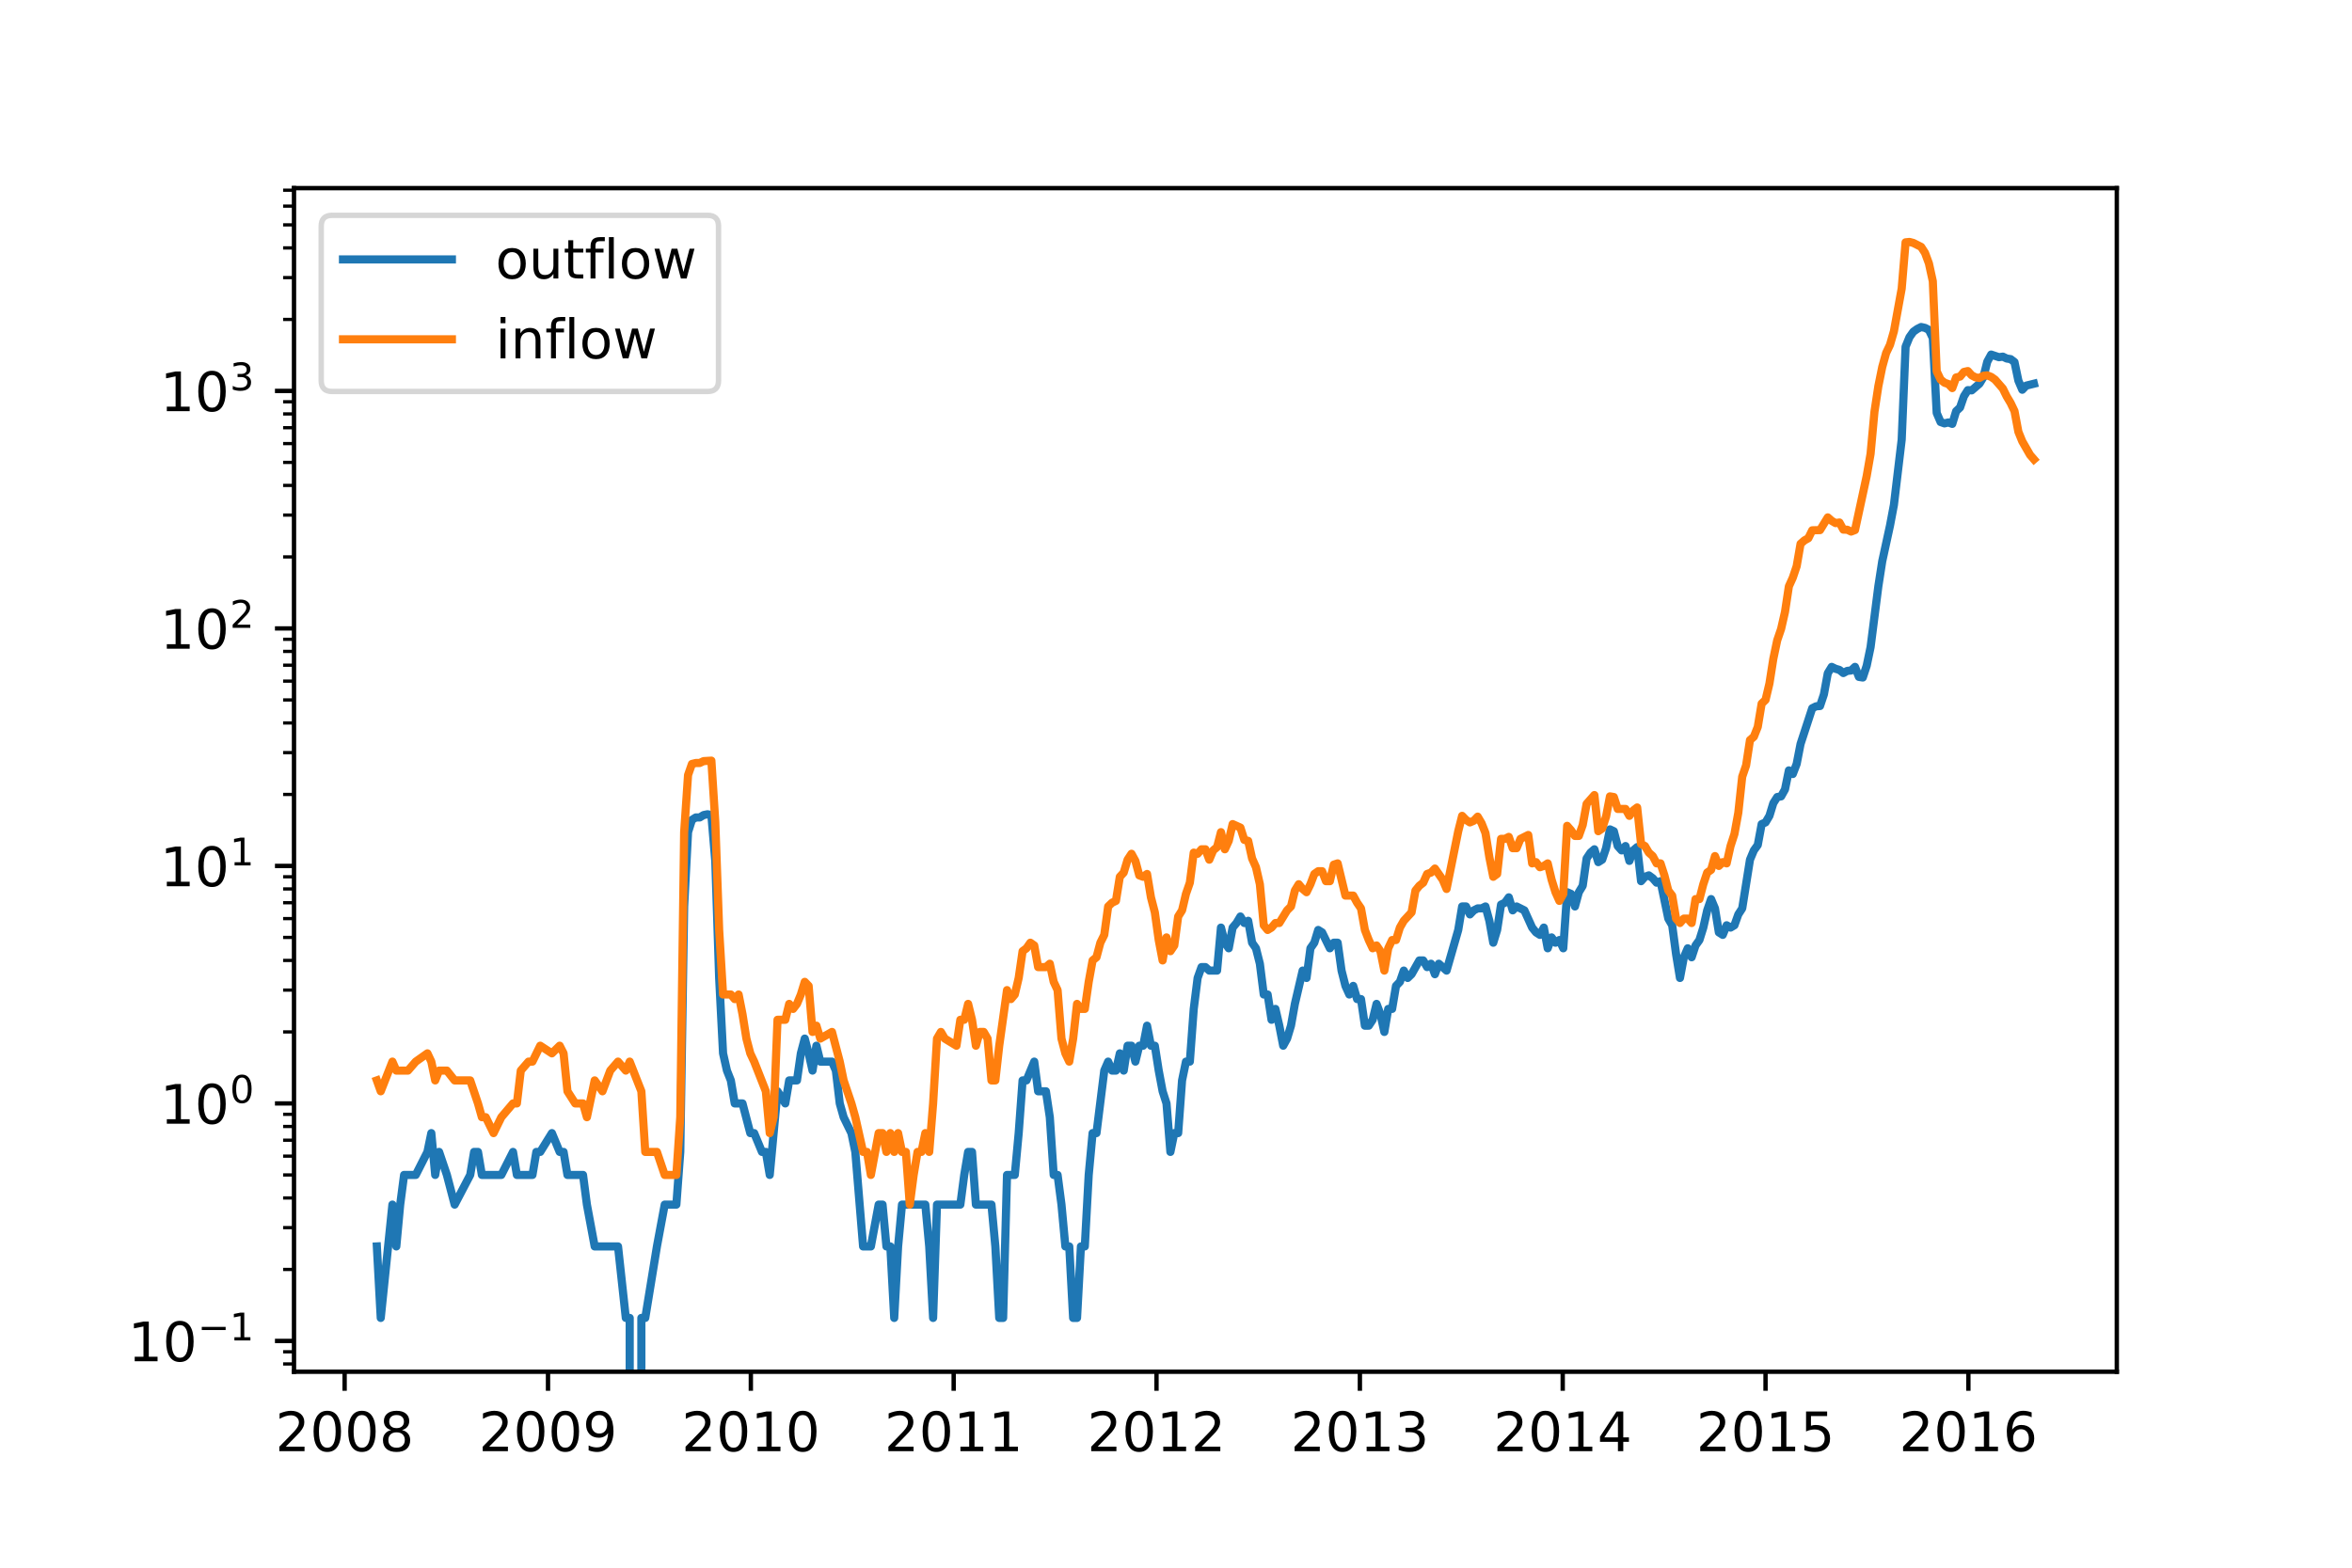<?xml version="1.0" encoding="utf-8" standalone="no"?>
<!DOCTYPE svg PUBLIC "-//W3C//DTD SVG 1.1//EN"
  "http://www.w3.org/Graphics/SVG/1.1/DTD/svg11.dtd">
<!-- Created with matplotlib (http://matplotlib.org/) -->
<svg height="288pt" version="1.1" viewBox="0 0 432 288" width="432pt" xmlns="http://www.w3.org/2000/svg" xmlns:xlink="http://www.w3.org/1999/xlink">
 <defs>
  <style type="text/css">
*{stroke-linecap:butt;stroke-linejoin:round;}
  </style>
 </defs>
 <g id="figure_1">
  <g id="patch_1">
   <path d="M 0 288 
L 432 288 
L 432 0 
L 0 0 
z
" style="fill:#ffffff;"/>
  </g>
  <g id="axes_1">
   <g id="patch_2">
    <path d="M 54 252 
L 388.8 252 
L 388.8 34.56 
L 54 34.56 
z
" style="fill:#ffffff;"/>
   </g>
   <g id="matplotlib.axis_1">
    <g id="xtick_1">
     <g id="line2d_1">
      <defs>
       <path d="M 0 0 
L 0 3.5 
" id="mb7c8774caa" style="stroke:#000000;stroke-width:0.8;"/>
      </defs>
      <g>
       <use style="stroke:#000000;stroke-width:0.8;" x="63.298" xlink:href="#mb7c8774caa" y="252"/>
      </g>
     </g>
     <g id="text_1">
      <!-- 2008 -->
      <defs>
       <path d="M 19.188 8.297 
L 53.609 8.297 
L 53.609 0 
L 7.328 0 
L 7.328 8.297 
Q 12.938 14.109 22.625 23.891 
Q 32.328 33.688 34.812 36.531 
Q 39.547 41.844 41.422 45.531 
Q 43.312 49.219 43.312 52.781 
Q 43.312 58.594 39.234 62.25 
Q 35.156 65.922 28.609 65.922 
Q 23.969 65.922 18.812 64.312 
Q 13.672 62.703 7.812 59.422 
L 7.812 69.391 
Q 13.766 71.781 18.938 73 
Q 24.125 74.219 28.422 74.219 
Q 39.75 74.219 46.484 68.547 
Q 53.219 62.891 53.219 53.422 
Q 53.219 48.922 51.531 44.891 
Q 49.859 40.875 45.406 35.406 
Q 44.188 33.984 37.641 27.219 
Q 31.109 20.453 19.188 8.297 
z
" id="DejaVuSans-32"/>
       <path d="M 31.781 66.406 
Q 24.172 66.406 20.328 58.906 
Q 16.5 51.422 16.5 36.375 
Q 16.5 21.391 20.328 13.891 
Q 24.172 6.391 31.781 6.391 
Q 39.453 6.391 43.281 13.891 
Q 47.125 21.391 47.125 36.375 
Q 47.125 51.422 43.281 58.906 
Q 39.453 66.406 31.781 66.406 
z
M 31.781 74.219 
Q 44.047 74.219 50.516 64.516 
Q 56.984 54.828 56.984 36.375 
Q 56.984 17.969 50.516 8.266 
Q 44.047 -1.422 31.781 -1.422 
Q 19.531 -1.422 13.062 8.266 
Q 6.594 17.969 6.594 36.375 
Q 6.594 54.828 13.062 64.516 
Q 19.531 74.219 31.781 74.219 
z
" id="DejaVuSans-30"/>
       <path d="M 31.781 34.625 
Q 24.75 34.625 20.719 30.859 
Q 16.703 27.094 16.703 20.516 
Q 16.703 13.922 20.719 10.156 
Q 24.75 6.391 31.781 6.391 
Q 38.812 6.391 42.859 10.172 
Q 46.922 13.969 46.922 20.516 
Q 46.922 27.094 42.891 30.859 
Q 38.875 34.625 31.781 34.625 
z
M 21.922 38.812 
Q 15.578 40.375 12.031 44.719 
Q 8.5 49.078 8.5 55.328 
Q 8.5 64.062 14.719 69.141 
Q 20.953 74.219 31.781 74.219 
Q 42.672 74.219 48.875 69.141 
Q 55.078 64.062 55.078 55.328 
Q 55.078 49.078 51.531 44.719 
Q 48 40.375 41.703 38.812 
Q 48.828 37.156 52.797 32.312 
Q 56.781 27.484 56.781 20.516 
Q 56.781 9.906 50.312 4.234 
Q 43.844 -1.422 31.781 -1.422 
Q 19.734 -1.422 13.25 4.234 
Q 6.781 9.906 6.781 20.516 
Q 6.781 27.484 10.781 32.312 
Q 14.797 37.156 21.922 38.812 
z
M 18.312 54.391 
Q 18.312 48.734 21.844 45.562 
Q 25.391 42.391 31.781 42.391 
Q 38.141 42.391 41.719 45.562 
Q 45.312 48.734 45.312 54.391 
Q 45.312 60.062 41.719 63.234 
Q 38.141 66.406 31.781 66.406 
Q 25.391 66.406 21.844 63.234 
Q 18.312 60.062 18.312 54.391 
z
" id="DejaVuSans-38"/>
      </defs>
      <g transform="translate(50.573 266.598)scale(0.1 -0.1)">
       <use xlink:href="#DejaVuSans-32"/>
       <use x="63.623" xlink:href="#DejaVuSans-30"/>
       <use x="127.246" xlink:href="#DejaVuSans-30"/>
       <use x="190.869" xlink:href="#DejaVuSans-38"/>
      </g>
     </g>
    </g>
    <g id="xtick_2">
     <g id="line2d_2">
      <g>
       <use style="stroke:#000000;stroke-width:0.8;" x="100.655" xlink:href="#mb7c8774caa" y="252"/>
      </g>
     </g>
     <g id="text_2">
      <!-- 2009 -->
      <defs>
       <path d="M 10.984 1.516 
L 10.984 10.5 
Q 14.703 8.734 18.5 7.812 
Q 22.312 6.891 25.984 6.891 
Q 35.75 6.891 40.891 13.453 
Q 46.047 20.016 46.781 33.406 
Q 43.953 29.203 39.594 26.953 
Q 35.25 24.703 29.984 24.703 
Q 19.047 24.703 12.672 31.312 
Q 6.297 37.938 6.297 49.422 
Q 6.297 60.641 12.938 67.422 
Q 19.578 74.219 30.609 74.219 
Q 43.266 74.219 49.922 64.516 
Q 56.594 54.828 56.594 36.375 
Q 56.594 19.141 48.406 8.859 
Q 40.234 -1.422 26.422 -1.422 
Q 22.703 -1.422 18.891 -0.688 
Q 15.094 0.047 10.984 1.516 
z
M 30.609 32.422 
Q 37.25 32.422 41.125 36.953 
Q 45.016 41.5 45.016 49.422 
Q 45.016 57.281 41.125 61.844 
Q 37.25 66.406 30.609 66.406 
Q 23.969 66.406 20.094 61.844 
Q 16.219 57.281 16.219 49.422 
Q 16.219 41.5 20.094 36.953 
Q 23.969 32.422 30.609 32.422 
z
" id="DejaVuSans-39"/>
      </defs>
      <g transform="translate(87.93 266.598)scale(0.1 -0.1)">
       <use xlink:href="#DejaVuSans-32"/>
       <use x="63.623" xlink:href="#DejaVuSans-30"/>
       <use x="127.246" xlink:href="#DejaVuSans-30"/>
       <use x="190.869" xlink:href="#DejaVuSans-39"/>
      </g>
     </g>
    </g>
    <g id="xtick_3">
     <g id="line2d_3">
      <g>
       <use style="stroke:#000000;stroke-width:0.8;" x="137.909" xlink:href="#mb7c8774caa" y="252"/>
      </g>
     </g>
     <g id="text_3">
      <!-- 2010 -->
      <defs>
       <path d="M 12.406 8.297 
L 28.516 8.297 
L 28.516 63.922 
L 10.984 60.406 
L 10.984 69.391 
L 28.422 72.906 
L 38.281 72.906 
L 38.281 8.297 
L 54.391 8.297 
L 54.391 0 
L 12.406 0 
z
" id="DejaVuSans-31"/>
      </defs>
      <g transform="translate(125.184 266.598)scale(0.1 -0.1)">
       <use xlink:href="#DejaVuSans-32"/>
       <use x="63.623" xlink:href="#DejaVuSans-30"/>
       <use x="127.246" xlink:href="#DejaVuSans-31"/>
       <use x="190.869" xlink:href="#DejaVuSans-30"/>
      </g>
     </g>
    </g>
    <g id="xtick_4">
     <g id="line2d_4">
      <g>
       <use style="stroke:#000000;stroke-width:0.8;" x="175.164" xlink:href="#mb7c8774caa" y="252"/>
      </g>
     </g>
     <g id="text_4">
      <!-- 2011 -->
      <g transform="translate(162.439 266.598)scale(0.1 -0.1)">
       <use xlink:href="#DejaVuSans-32"/>
       <use x="63.623" xlink:href="#DejaVuSans-30"/>
       <use x="127.246" xlink:href="#DejaVuSans-31"/>
       <use x="190.869" xlink:href="#DejaVuSans-31"/>
      </g>
     </g>
    </g>
    <g id="xtick_5">
     <g id="line2d_5">
      <g>
       <use style="stroke:#000000;stroke-width:0.8;" x="212.418" xlink:href="#mb7c8774caa" y="252"/>
      </g>
     </g>
     <g id="text_5">
      <!-- 2012 -->
      <g transform="translate(199.693 266.598)scale(0.1 -0.1)">
       <use xlink:href="#DejaVuSans-32"/>
       <use x="63.623" xlink:href="#DejaVuSans-30"/>
       <use x="127.246" xlink:href="#DejaVuSans-31"/>
       <use x="190.869" xlink:href="#DejaVuSans-32"/>
      </g>
     </g>
    </g>
    <g id="xtick_6">
     <g id="line2d_6">
      <g>
       <use style="stroke:#000000;stroke-width:0.8;" x="249.775" xlink:href="#mb7c8774caa" y="252"/>
      </g>
     </g>
     <g id="text_6">
      <!-- 2013 -->
      <defs>
       <path d="M 40.578 39.312 
Q 47.656 37.797 51.625 33 
Q 55.609 28.219 55.609 21.188 
Q 55.609 10.406 48.188 4.484 
Q 40.766 -1.422 27.094 -1.422 
Q 22.516 -1.422 17.656 -0.516 
Q 12.797 0.391 7.625 2.203 
L 7.625 11.719 
Q 11.719 9.328 16.594 8.109 
Q 21.484 6.891 26.812 6.891 
Q 36.078 6.891 40.938 10.547 
Q 45.797 14.203 45.797 21.188 
Q 45.797 27.641 41.281 31.266 
Q 36.766 34.906 28.719 34.906 
L 20.219 34.906 
L 20.219 43.016 
L 29.109 43.016 
Q 36.375 43.016 40.234 45.922 
Q 44.094 48.828 44.094 54.297 
Q 44.094 59.906 40.109 62.906 
Q 36.141 65.922 28.719 65.922 
Q 24.656 65.922 20.016 65.031 
Q 15.375 64.156 9.812 62.312 
L 9.812 71.094 
Q 15.438 72.656 20.344 73.438 
Q 25.25 74.219 29.594 74.219 
Q 40.828 74.219 47.359 69.109 
Q 53.906 64.016 53.906 55.328 
Q 53.906 49.266 50.438 45.094 
Q 46.969 40.922 40.578 39.312 
z
" id="DejaVuSans-33"/>
      </defs>
      <g transform="translate(237.05 266.598)scale(0.1 -0.1)">
       <use xlink:href="#DejaVuSans-32"/>
       <use x="63.623" xlink:href="#DejaVuSans-30"/>
       <use x="127.246" xlink:href="#DejaVuSans-31"/>
       <use x="190.869" xlink:href="#DejaVuSans-33"/>
      </g>
     </g>
    </g>
    <g id="xtick_7">
     <g id="line2d_7">
      <g>
       <use style="stroke:#000000;stroke-width:0.8;" x="287.029" xlink:href="#mb7c8774caa" y="252"/>
      </g>
     </g>
     <g id="text_7">
      <!-- 2014 -->
      <defs>
       <path d="M 37.797 64.312 
L 12.891 25.391 
L 37.797 25.391 
z
M 35.203 72.906 
L 47.609 72.906 
L 47.609 25.391 
L 58.016 25.391 
L 58.016 17.188 
L 47.609 17.188 
L 47.609 0 
L 37.797 0 
L 37.797 17.188 
L 4.891 17.188 
L 4.891 26.703 
z
" id="DejaVuSans-34"/>
      </defs>
      <g transform="translate(274.304 266.598)scale(0.1 -0.1)">
       <use xlink:href="#DejaVuSans-32"/>
       <use x="63.623" xlink:href="#DejaVuSans-30"/>
       <use x="127.246" xlink:href="#DejaVuSans-31"/>
       <use x="190.869" xlink:href="#DejaVuSans-34"/>
      </g>
     </g>
    </g>
    <g id="xtick_8">
     <g id="line2d_8">
      <g>
       <use style="stroke:#000000;stroke-width:0.8;" x="324.283" xlink:href="#mb7c8774caa" y="252"/>
      </g>
     </g>
     <g id="text_8">
      <!-- 2015 -->
      <defs>
       <path d="M 10.797 72.906 
L 49.516 72.906 
L 49.516 64.594 
L 19.828 64.594 
L 19.828 46.734 
Q 21.969 47.469 24.109 47.828 
Q 26.266 48.188 28.422 48.188 
Q 40.625 48.188 47.75 41.5 
Q 54.891 34.812 54.891 23.391 
Q 54.891 11.625 47.562 5.094 
Q 40.234 -1.422 26.906 -1.422 
Q 22.312 -1.422 17.547 -0.641 
Q 12.797 0.141 7.719 1.703 
L 7.719 11.625 
Q 12.109 9.234 16.797 8.062 
Q 21.484 6.891 26.703 6.891 
Q 35.156 6.891 40.078 11.328 
Q 45.016 15.766 45.016 23.391 
Q 45.016 31 40.078 35.438 
Q 35.156 39.891 26.703 39.891 
Q 22.75 39.891 18.812 39.016 
Q 14.891 38.141 10.797 36.281 
z
" id="DejaVuSans-35"/>
      </defs>
      <g transform="translate(311.558 266.598)scale(0.1 -0.1)">
       <use xlink:href="#DejaVuSans-32"/>
       <use x="63.623" xlink:href="#DejaVuSans-30"/>
       <use x="127.246" xlink:href="#DejaVuSans-31"/>
       <use x="190.869" xlink:href="#DejaVuSans-35"/>
      </g>
     </g>
    </g>
    <g id="xtick_9">
     <g id="line2d_9">
      <g>
       <use style="stroke:#000000;stroke-width:0.8;" x="361.538" xlink:href="#mb7c8774caa" y="252"/>
      </g>
     </g>
     <g id="text_9">
      <!-- 2016 -->
      <defs>
       <path d="M 33.016 40.375 
Q 26.375 40.375 22.484 35.828 
Q 18.609 31.297 18.609 23.391 
Q 18.609 15.531 22.484 10.953 
Q 26.375 6.391 33.016 6.391 
Q 39.656 6.391 43.531 10.953 
Q 47.406 15.531 47.406 23.391 
Q 47.406 31.297 43.531 35.828 
Q 39.656 40.375 33.016 40.375 
z
M 52.594 71.297 
L 52.594 62.312 
Q 48.875 64.062 45.094 64.984 
Q 41.312 65.922 37.594 65.922 
Q 27.828 65.922 22.672 59.328 
Q 17.531 52.734 16.797 39.406 
Q 19.672 43.656 24.016 45.922 
Q 28.375 48.188 33.594 48.188 
Q 44.578 48.188 50.953 41.516 
Q 57.328 34.859 57.328 23.391 
Q 57.328 12.156 50.688 5.359 
Q 44.047 -1.422 33.016 -1.422 
Q 20.359 -1.422 13.672 8.266 
Q 6.984 17.969 6.984 36.375 
Q 6.984 53.656 15.188 63.938 
Q 23.391 74.219 37.203 74.219 
Q 40.922 74.219 44.703 73.484 
Q 48.484 72.75 52.594 71.297 
z
" id="DejaVuSans-36"/>
      </defs>
      <g transform="translate(348.813 266.598)scale(0.1 -0.1)">
       <use xlink:href="#DejaVuSans-32"/>
       <use x="63.623" xlink:href="#DejaVuSans-30"/>
       <use x="127.246" xlink:href="#DejaVuSans-31"/>
       <use x="190.869" xlink:href="#DejaVuSans-36"/>
      </g>
     </g>
    </g>
   </g>
   <g id="matplotlib.axis_2">
    <g id="ytick_1">
     <g id="line2d_10">
      <defs>
       <path d="M 0 0 
L -3.5 0 
" id="m4087590e3d" style="stroke:#000000;stroke-width:0.8;"/>
      </defs>
      <g>
       <use style="stroke:#000000;stroke-width:0.8;" x="54" xlink:href="#m4087590e3d" y="246.345"/>
      </g>
     </g>
     <g id="text_10">
      <!-- $\mathdefault{10^{-1}}$ -->
      <defs>
       <path d="M 10.594 35.5 
L 73.188 35.5 
L 73.188 27.203 
L 10.594 27.203 
z
" id="DejaVuSans-2212"/>
      </defs>
      <g transform="translate(23.5 250.144)scale(0.1 -0.1)">
       <use transform="translate(0 0.684)" xlink:href="#DejaVuSans-31"/>
       <use transform="translate(63.623 0.684)" xlink:href="#DejaVuSans-30"/>
       <use transform="translate(128.203 38.966)scale(0.7)" xlink:href="#DejaVuSans-2212"/>
       <use transform="translate(186.855 38.966)scale(0.7)" xlink:href="#DejaVuSans-31"/>
      </g>
     </g>
    </g>
    <g id="ytick_2">
     <g id="line2d_11">
      <g>
       <use style="stroke:#000000;stroke-width:0.8;" x="54" xlink:href="#m4087590e3d" y="202.712"/>
      </g>
     </g>
     <g id="text_11">
      <!-- $\mathdefault{10^{0}}$ -->
      <g transform="translate(29.4 206.511)scale(0.1 -0.1)">
       <use transform="translate(0 0.766)" xlink:href="#DejaVuSans-31"/>
       <use transform="translate(63.623 0.766)" xlink:href="#DejaVuSans-30"/>
       <use transform="translate(128.203 39.047)scale(0.7)" xlink:href="#DejaVuSans-30"/>
      </g>
     </g>
    </g>
    <g id="ytick_3">
     <g id="line2d_12">
      <g>
       <use style="stroke:#000000;stroke-width:0.8;" x="54" xlink:href="#m4087590e3d" y="159.079"/>
      </g>
     </g>
     <g id="text_12">
      <!-- $\mathdefault{10^{1}}$ -->
      <g transform="translate(29.4 162.879)scale(0.1 -0.1)">
       <use transform="translate(0 0.684)" xlink:href="#DejaVuSans-31"/>
       <use transform="translate(63.623 0.684)" xlink:href="#DejaVuSans-30"/>
       <use transform="translate(128.203 38.966)scale(0.7)" xlink:href="#DejaVuSans-31"/>
      </g>
     </g>
    </g>
    <g id="ytick_4">
     <g id="line2d_13">
      <g>
       <use style="stroke:#000000;stroke-width:0.8;" x="54" xlink:href="#m4087590e3d" y="115.447"/>
      </g>
     </g>
     <g id="text_13">
      <!-- $\mathdefault{10^{2}}$ -->
      <g transform="translate(29.4 119.246)scale(0.1 -0.1)">
       <use transform="translate(0 0.766)" xlink:href="#DejaVuSans-31"/>
       <use transform="translate(63.623 0.766)" xlink:href="#DejaVuSans-30"/>
       <use transform="translate(128.203 39.047)scale(0.7)" xlink:href="#DejaVuSans-32"/>
      </g>
     </g>
    </g>
    <g id="ytick_5">
     <g id="line2d_14">
      <g>
       <use style="stroke:#000000;stroke-width:0.8;" x="54" xlink:href="#m4087590e3d" y="71.814"/>
      </g>
     </g>
     <g id="text_14">
      <!-- $\mathdefault{10^{3}}$ -->
      <g transform="translate(29.4 75.613)scale(0.1 -0.1)">
       <use transform="translate(0 0.766)" xlink:href="#DejaVuSans-31"/>
       <use transform="translate(63.623 0.766)" xlink:href="#DejaVuSans-30"/>
       <use transform="translate(128.203 39.047)scale(0.7)" xlink:href="#DejaVuSans-33"/>
      </g>
     </g>
    </g>
    <g id="ytick_6">
     <g id="line2d_15">
      <defs>
       <path d="M 0 0 
L -2 0 
" id="m292f14bbf4" style="stroke:#000000;stroke-width:0.6;"/>
      </defs>
      <g>
       <use style="stroke:#000000;stroke-width:0.6;" x="54" xlink:href="#m292f14bbf4" y="250.573"/>
      </g>
     </g>
    </g>
    <g id="ytick_7">
     <g id="line2d_16">
      <g>
       <use style="stroke:#000000;stroke-width:0.6;" x="54" xlink:href="#m292f14bbf4" y="248.341"/>
      </g>
     </g>
    </g>
    <g id="ytick_8">
     <g id="line2d_17">
      <g>
       <use style="stroke:#000000;stroke-width:0.6;" x="54" xlink:href="#m292f14bbf4" y="233.21"/>
      </g>
     </g>
    </g>
    <g id="ytick_9">
     <g id="line2d_18">
      <g>
       <use style="stroke:#000000;stroke-width:0.6;" x="54" xlink:href="#m292f14bbf4" y="225.527"/>
      </g>
     </g>
    </g>
    <g id="ytick_10">
     <g id="line2d_19">
      <g>
       <use style="stroke:#000000;stroke-width:0.6;" x="54" xlink:href="#m292f14bbf4" y="220.075"/>
      </g>
     </g>
    </g>
    <g id="ytick_11">
     <g id="line2d_20">
      <g>
       <use style="stroke:#000000;stroke-width:0.6;" x="54" xlink:href="#m292f14bbf4" y="215.847"/>
      </g>
     </g>
    </g>
    <g id="ytick_12">
     <g id="line2d_21">
      <g>
       <use style="stroke:#000000;stroke-width:0.6;" x="54" xlink:href="#m292f14bbf4" y="212.392"/>
      </g>
     </g>
    </g>
    <g id="ytick_13">
     <g id="line2d_22">
      <g>
       <use style="stroke:#000000;stroke-width:0.6;" x="54" xlink:href="#m292f14bbf4" y="209.471"/>
      </g>
     </g>
    </g>
    <g id="ytick_14">
     <g id="line2d_23">
      <g>
       <use style="stroke:#000000;stroke-width:0.6;" x="54" xlink:href="#m292f14bbf4" y="206.941"/>
      </g>
     </g>
    </g>
    <g id="ytick_15">
     <g id="line2d_24">
      <g>
       <use style="stroke:#000000;stroke-width:0.6;" x="54" xlink:href="#m292f14bbf4" y="204.709"/>
      </g>
     </g>
    </g>
    <g id="ytick_16">
     <g id="line2d_25">
      <g>
       <use style="stroke:#000000;stroke-width:0.6;" x="54" xlink:href="#m292f14bbf4" y="189.577"/>
      </g>
     </g>
    </g>
    <g id="ytick_17">
     <g id="line2d_26">
      <g>
       <use style="stroke:#000000;stroke-width:0.6;" x="54" xlink:href="#m292f14bbf4" y="181.894"/>
      </g>
     </g>
    </g>
    <g id="ytick_18">
     <g id="line2d_27">
      <g>
       <use style="stroke:#000000;stroke-width:0.6;" x="54" xlink:href="#m292f14bbf4" y="176.443"/>
      </g>
     </g>
    </g>
    <g id="ytick_19">
     <g id="line2d_28">
      <g>
       <use style="stroke:#000000;stroke-width:0.6;" x="54" xlink:href="#m292f14bbf4" y="172.214"/>
      </g>
     </g>
    </g>
    <g id="ytick_20">
     <g id="line2d_29">
      <g>
       <use style="stroke:#000000;stroke-width:0.6;" x="54" xlink:href="#m292f14bbf4" y="168.759"/>
      </g>
     </g>
    </g>
    <g id="ytick_21">
     <g id="line2d_30">
      <g>
       <use style="stroke:#000000;stroke-width:0.6;" x="54" xlink:href="#m292f14bbf4" y="165.838"/>
      </g>
     </g>
    </g>
    <g id="ytick_22">
     <g id="line2d_31">
      <g>
       <use style="stroke:#000000;stroke-width:0.6;" x="54" xlink:href="#m292f14bbf4" y="163.308"/>
      </g>
     </g>
    </g>
    <g id="ytick_23">
     <g id="line2d_32">
      <g>
       <use style="stroke:#000000;stroke-width:0.6;" x="54" xlink:href="#m292f14bbf4" y="161.076"/>
      </g>
     </g>
    </g>
    <g id="ytick_24">
     <g id="line2d_33">
      <g>
       <use style="stroke:#000000;stroke-width:0.6;" x="54" xlink:href="#m292f14bbf4" y="145.945"/>
      </g>
     </g>
    </g>
    <g id="ytick_25">
     <g id="line2d_34">
      <g>
       <use style="stroke:#000000;stroke-width:0.6;" x="54" xlink:href="#m292f14bbf4" y="138.261"/>
      </g>
     </g>
    </g>
    <g id="ytick_26">
     <g id="line2d_35">
      <g>
       <use style="stroke:#000000;stroke-width:0.6;" x="54" xlink:href="#m292f14bbf4" y="132.81"/>
      </g>
     </g>
    </g>
    <g id="ytick_27">
     <g id="line2d_36">
      <g>
       <use style="stroke:#000000;stroke-width:0.6;" x="54" xlink:href="#m292f14bbf4" y="128.581"/>
      </g>
     </g>
    </g>
    <g id="ytick_28">
     <g id="line2d_37">
      <g>
       <use style="stroke:#000000;stroke-width:0.6;" x="54" xlink:href="#m292f14bbf4" y="125.127"/>
      </g>
     </g>
    </g>
    <g id="ytick_29">
     <g id="line2d_38">
      <g>
       <use style="stroke:#000000;stroke-width:0.6;" x="54" xlink:href="#m292f14bbf4" y="122.205"/>
      </g>
     </g>
    </g>
    <g id="ytick_30">
     <g id="line2d_39">
      <g>
       <use style="stroke:#000000;stroke-width:0.6;" x="54" xlink:href="#m292f14bbf4" y="119.675"/>
      </g>
     </g>
    </g>
    <g id="ytick_31">
     <g id="line2d_40">
      <g>
       <use style="stroke:#000000;stroke-width:0.6;" x="54" xlink:href="#m292f14bbf4" y="117.443"/>
      </g>
     </g>
    </g>
    <g id="ytick_32">
     <g id="line2d_41">
      <g>
       <use style="stroke:#000000;stroke-width:0.6;" x="54" xlink:href="#m292f14bbf4" y="102.312"/>
      </g>
     </g>
    </g>
    <g id="ytick_33">
     <g id="line2d_42">
      <g>
       <use style="stroke:#000000;stroke-width:0.6;" x="54" xlink:href="#m292f14bbf4" y="94.629"/>
      </g>
     </g>
    </g>
    <g id="ytick_34">
     <g id="line2d_43">
      <g>
       <use style="stroke:#000000;stroke-width:0.6;" x="54" xlink:href="#m292f14bbf4" y="89.177"/>
      </g>
     </g>
    </g>
    <g id="ytick_35">
     <g id="line2d_44">
      <g>
       <use style="stroke:#000000;stroke-width:0.6;" x="54" xlink:href="#m292f14bbf4" y="84.949"/>
      </g>
     </g>
    </g>
    <g id="ytick_36">
     <g id="line2d_45">
      <g>
       <use style="stroke:#000000;stroke-width:0.6;" x="54" xlink:href="#m292f14bbf4" y="81.494"/>
      </g>
     </g>
    </g>
    <g id="ytick_37">
     <g id="line2d_46">
      <g>
       <use style="stroke:#000000;stroke-width:0.6;" x="54" xlink:href="#m292f14bbf4" y="78.573"/>
      </g>
     </g>
    </g>
    <g id="ytick_38">
     <g id="line2d_47">
      <g>
       <use style="stroke:#000000;stroke-width:0.6;" x="54" xlink:href="#m292f14bbf4" y="76.042"/>
      </g>
     </g>
    </g>
    <g id="ytick_39">
     <g id="line2d_48">
      <g>
       <use style="stroke:#000000;stroke-width:0.6;" x="54" xlink:href="#m292f14bbf4" y="73.81"/>
      </g>
     </g>
    </g>
    <g id="ytick_40">
     <g id="line2d_49">
      <g>
       <use style="stroke:#000000;stroke-width:0.6;" x="54" xlink:href="#m292f14bbf4" y="58.679"/>
      </g>
     </g>
    </g>
    <g id="ytick_41">
     <g id="line2d_50">
      <g>
       <use style="stroke:#000000;stroke-width:0.6;" x="54" xlink:href="#m292f14bbf4" y="50.996"/>
      </g>
     </g>
    </g>
    <g id="ytick_42">
     <g id="line2d_51">
      <g>
       <use style="stroke:#000000;stroke-width:0.6;" x="54" xlink:href="#m292f14bbf4" y="45.544"/>
      </g>
     </g>
    </g>
    <g id="ytick_43">
     <g id="line2d_52">
      <g>
       <use style="stroke:#000000;stroke-width:0.6;" x="54" xlink:href="#m292f14bbf4" y="41.316"/>
      </g>
     </g>
    </g>
    <g id="ytick_44">
     <g id="line2d_53">
      <g>
       <use style="stroke:#000000;stroke-width:0.6;" x="54" xlink:href="#m292f14bbf4" y="37.861"/>
      </g>
     </g>
    </g>
    <g id="ytick_45">
     <g id="line2d_54">
      <g>
       <use style="stroke:#000000;stroke-width:0.6;" x="54" xlink:href="#m292f14bbf4" y="34.94"/>
      </g>
     </g>
    </g>
   </g>
   <g id="line2d_55">
    <path clip-path="url(#pfd2765a441)" d="M 69.218 228.982 
L 69.933 242.116 
L 72.076 221.298 
L 72.791 228.982 
L 73.505 221.298 
L 74.219 215.847 
L 76.363 215.847 
L 78.506 211.618 
L 79.221 208.164 
L 79.935 215.847 
L 80.65 211.618 
L 82.079 215.847 
L 83.508 221.298 
L 86.365 215.847 
L 87.08 211.618 
L 87.794 211.618 
L 88.509 215.847 
L 92.081 215.847 
L 94.225 211.618 
L 94.939 215.847 
L 97.797 215.847 
L 98.511 211.618 
L 99.226 211.618 
L 101.369 208.164 
L 102.798 211.618 
L 103.513 211.618 
L 104.227 215.847 
L 107.085 215.847 
L 107.799 221.298 
L 109.228 228.982 
L 113.515 228.982 
L 114.944 242.116 
L 115.659 242.116 
L 115.66 289 
M 117.801 289 
L 117.802 242.116 
L 118.517 242.116 
L 120.66 228.982 
L 122.089 221.298 
L 124.232 221.298 
L 124.947 211.618 
L 125.661 166.527 
L 126.376 152.873 
L 127.09 150.622 
L 127.805 150.173 
L 128.519 150.173 
L 129.234 149.734 
L 129.948 149.59 
L 130.662 149.734 
L 131.377 158.155 
L 132.091 179.662 
L 132.806 193.512 
L 133.52 196.678 
L 134.235 198.484 
L 134.949 202.712 
L 136.378 202.712 
L 137.807 208.164 
L 138.522 208.164 
L 139.951 211.618 
L 140.665 211.618 
L 141.38 215.847 
L 142.808 200.48 
L 144.237 202.712 
L 144.952 198.484 
L 146.381 198.484 
L 147.095 193.512 
L 147.81 190.8 
L 148.524 193.512 
L 149.239 196.678 
L 149.953 192.108 
L 150.668 195.029 
L 152.811 195.029 
L 153.525 196.678 
L 154.24 202.712 
L 154.954 205.242 
L 156.383 208.164 
L 157.098 211.618 
L 158.527 228.982 
L 159.956 228.982 
L 161.385 221.298 
L 162.099 221.298 
L 162.814 228.982 
L 163.528 228.982 
L 164.243 242.116 
L 164.957 228.982 
L 165.671 221.298 
L 169.958 221.298 
L 170.673 228.982 
L 171.387 242.116 
L 172.102 221.298 
L 176.388 221.298 
L 177.103 215.847 
L 177.817 211.618 
L 178.532 211.618 
L 179.246 221.298 
L 182.104 221.298 
L 182.819 228.982 
L 183.533 242.116 
L 184.248 242.116 
L 184.962 215.847 
L 186.391 215.847 
L 187.106 208.164 
L 187.82 198.484 
L 188.534 198.484 
L 189.963 195.029 
L 190.678 200.48 
L 192.107 200.48 
L 192.821 205.242 
L 193.536 215.847 
L 194.25 215.847 
L 194.965 221.298 
L 195.679 228.982 
L 196.394 228.982 
L 197.108 242.116 
L 197.823 242.116 
L 198.537 228.982 
L 199.251 228.982 
L 199.966 215.847 
L 200.68 208.164 
L 201.395 208.164 
L 202.824 196.678 
L 203.538 195.029 
L 204.253 196.678 
L 204.967 196.678 
L 205.682 193.512 
L 206.396 196.678 
L 207.111 192.108 
L 207.825 192.108 
L 208.54 195.029 
L 209.254 192.108 
L 209.969 192.108 
L 210.683 188.429 
L 211.397 192.108 
L 212.112 192.108 
L 212.826 196.678 
L 213.541 200.48 
L 214.255 202.712 
L 214.97 211.618 
L 215.684 208.164 
L 216.399 208.164 
L 217.113 198.484 
L 217.828 195.029 
L 218.542 195.029 
L 219.257 185.349 
L 219.971 179.662 
L 220.686 177.666 
L 221.4 177.666 
L 222.114 178.308 
L 223.543 178.308 
L 224.258 170.408 
L 224.972 173.186 
L 225.687 174.211 
L 226.401 170.408 
L 227.116 169.566 
L 227.83 168.369 
L 228.545 169.566 
L 229.259 169.158 
L 229.974 173.186 
L 230.688 174.211 
L 231.403 177.044 
L 232.117 182.7 
L 232.831 182.7 
L 233.546 187.345 
L 234.26 185.349 
L 234.975 188.429 
L 235.689 192.108 
L 236.404 190.8 
L 237.118 188.429 
L 237.833 184.424 
L 239.262 178.308 
L 239.976 179.662 
L 240.691 174.211 
L 241.405 173.186 
L 242.12 170.844 
L 242.834 171.29 
L 244.263 174.211 
L 244.977 173.186 
L 245.692 173.186 
L 246.406 178.308 
L 247.121 181.12 
L 247.835 182.7 
L 248.55 181.12 
L 249.264 183.543 
L 249.979 183.543 
L 250.693 188.429 
L 251.408 188.429 
L 252.122 187.345 
L 252.837 184.424 
L 253.551 186.321 
L 254.266 189.577 
L 254.98 185.349 
L 255.694 185.349 
L 256.409 181.12 
L 257.123 180.377 
L 257.838 178.308 
L 258.552 179.662 
L 259.267 178.973 
L 260.696 176.443 
L 261.41 176.443 
L 262.125 177.666 
L 262.839 177.044 
L 263.554 178.973 
L 264.268 177.044 
L 265.697 178.308 
L 267.84 170.844 
L 268.555 166.527 
L 269.269 166.527 
L 269.984 167.986 
L 270.698 167.242 
L 271.413 166.882 
L 272.127 166.882 
L 272.842 166.527 
L 273.556 169.158 
L 274.271 173.186 
L 274.985 170.844 
L 275.7 166.18 
L 276.414 165.838 
L 277.129 164.849 
L 277.843 167.242 
L 278.557 166.527 
L 279.986 167.242 
L 281.415 170.408 
L 282.13 171.29 
L 282.844 171.746 
L 283.559 170.408 
L 284.273 174.211 
L 284.988 172.214 
L 285.702 173.186 
L 286.417 172.694 
L 287.131 174.211 
L 287.846 163.909 
L 288.56 164.218 
L 289.275 166.527 
L 289.989 163.909 
L 290.703 162.725 
L 291.418 157.709 
L 292.132 156.638 
L 292.847 156.023 
L 293.561 158.382 
L 294.276 157.931 
L 294.99 155.823 
L 295.705 152.368 
L 296.419 152.703 
L 297.134 155.428 
L 297.848 156.226 
L 298.563 155.428 
L 299.277 158.155 
L 299.992 156.226 
L 300.706 155.624 
L 301.42 161.882 
L 302.135 161.076 
L 302.849 160.815 
L 303.564 161.341 
L 304.278 162.159 
L 304.993 161.882 
L 306.422 168.759 
L 307.136 169.982 
L 307.851 175.294 
L 308.565 179.662 
L 309.28 175.859 
L 309.994 174.211 
L 310.709 175.859 
L 311.423 173.691 
L 312.138 172.694 
L 312.852 170.408 
L 313.566 167.242 
L 314.281 165.173 
L 314.995 166.882 
L 315.71 171.29 
L 316.424 171.746 
L 317.139 169.982 
L 317.853 170.408 
L 318.568 169.982 
L 319.282 167.986 
L 319.997 166.882 
L 321.426 157.931 
L 322.14 156.226 
L 322.855 155.234 
L 323.569 151.396 
L 324.283 151.083 
L 324.998 149.879 
L 325.712 147.55 
L 326.427 146.424 
L 327.141 146.303 
L 327.856 145.02 
L 328.57 141.528 
L 329.285 142.196 
L 329.999 140.346 
L 330.714 136.672 
L 332.857 130.11 
L 333.572 129.754 
L 334.286 129.704 
L 335.001 127.567 
L 335.715 123.683 
L 336.429 122.512 
L 337.144 122.86 
L 337.858 123.071 
L 338.573 123.646 
L 339.287 123.249 
L 340.002 123.177 
L 340.716 122.512 
L 341.431 124.353 
L 342.145 124.467 
L 342.86 122.307 
L 343.574 118.892 
L 345.003 107.7 
L 345.718 103.098 
L 347.146 96.546 
L 347.861 92.751 
L 349.29 80.77 
L 350.004 63.697 
L 350.719 61.939 
L 351.433 60.939 
L 352.148 60.43 
L 352.862 60.075 
L 353.577 60.234 
L 354.291 60.603 
L 355.006 62.102 
L 355.72 75.866 
L 356.435 77.529 
L 357.149 77.781 
L 357.864 77.61 
L 358.578 77.872 
L 359.292 75.54 
L 360.007 74.866 
L 360.721 72.798 
L 361.436 71.672 
L 362.15 71.712 
L 363.579 70.481 
L 364.294 69.302 
L 365.008 66.451 
L 365.723 65.139 
L 367.152 65.62 
L 367.866 65.519 
L 368.581 65.864 
L 369.295 65.975 
L 370.009 66.519 
L 370.724 69.931 
L 371.438 71.597 
L 372.153 70.847 
L 373.582 70.492 
L 373.582 70.492 
" style="fill:none;stroke:#1f77b4;stroke-linecap:square;stroke-width:1.5;"/>
   </g>
   <g id="line2d_56">
    <path clip-path="url(#pfd2765a441)" d="M 69.218 198.484 
L 69.933 200.48 
L 72.076 195.029 
L 72.791 196.678 
L 74.934 196.678 
L 76.363 195.029 
L 78.506 193.512 
L 79.221 195.029 
L 79.935 198.484 
L 80.65 196.678 
L 82.079 196.678 
L 83.508 198.484 
L 86.365 198.484 
L 87.794 202.712 
L 88.509 205.242 
L 89.223 205.242 
L 90.652 208.164 
L 92.081 205.242 
L 94.225 202.712 
L 94.939 202.712 
L 95.654 196.678 
L 97.082 195.029 
L 97.797 195.029 
L 99.226 192.108 
L 101.369 193.512 
L 102.798 192.108 
L 103.513 193.512 
L 104.227 200.48 
L 105.656 202.712 
L 107.085 202.712 
L 107.799 205.242 
L 109.228 198.484 
L 110.657 200.48 
L 112.086 196.678 
L 113.515 195.029 
L 114.944 196.678 
L 115.659 195.029 
L 117.802 200.48 
L 118.517 211.618 
L 120.66 211.618 
L 122.089 215.847 
L 124.232 215.847 
L 124.947 205.242 
L 125.661 152.873 
L 126.376 142.391 
L 127.09 140.346 
L 127.805 140.17 
L 128.519 140.17 
L 129.234 139.824 
L 130.662 139.739 
L 131.377 150.928 
L 132.091 170.844 
L 132.806 182.7 
L 134.235 182.7 
L 134.949 183.543 
L 135.664 182.7 
L 136.378 186.321 
L 137.093 190.8 
L 137.807 193.512 
L 138.522 195.029 
L 140.665 200.48 
L 141.38 208.164 
L 142.094 205.242 
L 142.808 187.345 
L 144.237 187.345 
L 144.952 184.424 
L 145.666 185.349 
L 146.381 184.424 
L 147.095 182.7 
L 147.81 180.377 
L 148.524 181.12 
L 149.239 189.577 
L 149.953 188.429 
L 150.668 190.8 
L 152.811 189.577 
L 154.24 195.029 
L 154.954 198.484 
L 156.383 202.712 
L 157.098 205.242 
L 158.527 211.618 
L 159.241 211.618 
L 159.956 215.847 
L 161.385 208.164 
L 162.099 208.164 
L 162.814 211.618 
L 163.528 208.164 
L 164.243 211.618 
L 164.957 208.164 
L 165.671 211.618 
L 166.386 211.618 
L 167.1 221.298 
L 167.815 215.847 
L 168.529 211.618 
L 169.244 211.618 
L 169.958 208.164 
L 170.673 211.618 
L 171.387 202.712 
L 172.102 190.8 
L 172.816 189.577 
L 173.531 190.8 
L 175.674 192.108 
L 176.388 187.345 
L 177.103 187.345 
L 177.817 184.424 
L 178.532 187.345 
L 179.246 192.108 
L 179.961 189.577 
L 180.675 189.577 
L 181.39 190.8 
L 182.104 198.484 
L 182.819 198.484 
L 183.533 192.108 
L 184.962 181.894 
L 185.677 183.543 
L 186.391 182.7 
L 187.106 179.662 
L 187.82 174.744 
L 188.534 174.211 
L 189.249 173.186 
L 189.963 173.691 
L 190.678 177.666 
L 192.107 177.666 
L 192.821 177.044 
L 193.536 180.377 
L 194.25 181.894 
L 194.965 190.8 
L 195.679 193.512 
L 196.394 195.029 
L 197.108 190.8 
L 197.823 184.424 
L 198.537 185.349 
L 199.251 185.349 
L 199.966 180.377 
L 200.68 176.443 
L 201.395 175.859 
L 202.109 173.186 
L 202.824 171.746 
L 203.538 166.527 
L 204.253 165.838 
L 204.967 165.503 
L 205.682 161.076 
L 206.396 160.302 
L 207.111 157.931 
L 207.825 156.847 
L 208.54 158.155 
L 209.254 160.815 
L 209.969 161.076 
L 210.683 160.557 
L 211.397 164.849 
L 212.112 167.61 
L 212.826 172.694 
L 213.541 176.443 
L 214.255 172.214 
L 214.97 174.744 
L 215.684 173.691 
L 216.399 168.369 
L 217.113 167.242 
L 217.828 164.218 
L 218.542 162.159 
L 219.257 156.638 
L 219.971 156.847 
L 220.686 156.023 
L 221.4 156.023 
L 222.114 157.931 
L 222.829 156.226 
L 223.543 155.624 
L 224.258 152.873 
L 224.972 156.023 
L 225.687 154.476 
L 226.401 151.396 
L 227.83 152.038 
L 228.545 154.291 
L 229.259 154.476 
L 229.974 157.709 
L 230.688 159.318 
L 231.403 162.44 
L 232.117 169.982 
L 232.831 170.844 
L 233.546 170.408 
L 234.26 169.566 
L 234.975 169.566 
L 236.404 167.242 
L 237.118 166.527 
L 237.833 163.606 
L 238.547 162.44 
L 239.262 163.308 
L 239.976 163.909 
L 240.691 162.44 
L 241.405 160.557 
L 242.12 160.051 
L 242.834 160.051 
L 243.549 161.882 
L 244.263 161.882 
L 244.977 158.844 
L 245.692 158.611 
L 247.121 164.531 
L 248.55 164.531 
L 249.264 165.838 
L 249.979 166.882 
L 250.693 170.844 
L 251.408 172.694 
L 252.122 174.211 
L 252.837 173.691 
L 253.551 174.744 
L 254.266 178.308 
L 254.98 174.211 
L 255.694 172.694 
L 256.409 172.694 
L 257.123 170.408 
L 257.838 169.158 
L 259.267 167.61 
L 259.981 163.606 
L 260.696 162.725 
L 261.41 162.159 
L 262.125 160.557 
L 262.839 160.302 
L 263.554 159.559 
L 264.983 161.61 
L 265.697 163.308 
L 267.84 152.703 
L 268.555 149.879 
L 269.269 150.622 
L 269.984 151.083 
L 270.698 150.775 
L 271.413 150.026 
L 272.127 151.239 
L 272.842 153.045 
L 273.556 157.49 
L 274.271 161.076 
L 274.985 160.557 
L 275.7 154.108 
L 276.414 154.108 
L 277.129 153.747 
L 277.843 155.823 
L 278.557 155.823 
L 279.272 154.108 
L 280.701 153.393 
L 281.415 158.611 
L 282.13 158.382 
L 282.844 159.318 
L 283.559 159.079 
L 284.273 158.611 
L 284.988 161.61 
L 285.702 163.909 
L 286.417 165.503 
L 287.131 164.218 
L 287.846 151.715 
L 288.56 152.535 
L 289.275 153.569 
L 289.989 153.569 
L 290.703 151.555 
L 291.418 147.68 
L 292.847 146.063 
L 293.561 152.703 
L 294.276 152.203 
L 294.99 150.026 
L 295.705 146.303 
L 296.419 146.424 
L 297.134 148.611 
L 298.563 148.611 
L 299.277 149.879 
L 299.992 148.885 
L 300.706 148.34 
L 301.42 155.041 
L 302.135 155.428 
L 302.849 156.638 
L 303.564 157.273 
L 304.278 158.611 
L 304.993 158.611 
L 305.707 160.815 
L 306.422 163.606 
L 307.136 164.531 
L 307.851 168.759 
L 308.565 169.566 
L 309.28 168.759 
L 309.994 168.759 
L 310.709 169.566 
L 311.423 165.173 
L 312.138 165.173 
L 312.852 162.44 
L 313.566 160.302 
L 314.281 159.804 
L 314.995 157.273 
L 315.71 159.079 
L 316.424 158.382 
L 317.139 158.611 
L 317.853 155.428 
L 318.568 153.218 
L 319.282 149.305 
L 319.997 142.688 
L 320.711 140.612 
L 321.426 135.959 
L 322.14 135.34 
L 322.855 133.534 
L 323.569 129.257 
L 324.283 128.581 
L 324.998 125.566 
L 325.712 121.025 
L 326.427 117.628 
L 327.141 115.542 
L 327.856 112.411 
L 328.57 107.716 
L 329.285 106.13 
L 329.999 104.021 
L 330.714 99.902 
L 331.428 99.276 
L 332.143 98.877 
L 332.857 97.422 
L 334.286 97.386 
L 335.715 95.052 
L 336.429 95.676 
L 337.144 96.097 
L 337.858 95.987 
L 338.573 97.295 
L 339.287 97.313 
L 340.002 97.653 
L 340.716 97.377 
L 342.86 87.457 
L 343.574 83.372 
L 344.289 75.632 
L 345.003 70.941 
L 345.718 67.414 
L 346.432 64.843 
L 347.146 63.34 
L 347.861 60.86 
L 349.29 53.016 
L 350.004 44.52 
L 350.719 44.444 
L 351.433 44.633 
L 352.862 45.356 
L 353.577 46.461 
L 354.291 48.396 
L 355.006 51.671 
L 355.72 68.217 
L 356.435 69.728 
L 357.149 70.305 
L 357.864 70.554 
L 358.578 71.295 
L 359.292 69.341 
L 360.007 69.184 
L 360.721 68.328 
L 361.436 68.167 
L 362.15 68.951 
L 362.865 69.331 
L 363.579 69.433 
L 364.294 69.026 
L 365.008 68.957 
L 365.723 69.236 
L 366.437 69.743 
L 367.866 71.381 
L 368.581 72.831 
L 369.295 74.025 
L 370.009 75.52 
L 370.724 79.329 
L 371.438 81.08 
L 372.867 83.569 
L 373.582 84.393 
L 373.582 84.393 
" style="fill:none;stroke:#ff7f0e;stroke-linecap:square;stroke-width:1.5;"/>
   </g>
   <g id="patch_3">
    <path d="M 54 252 
L 54 34.56 
" style="fill:none;stroke:#000000;stroke-linecap:square;stroke-linejoin:miter;stroke-width:0.8;"/>
   </g>
   <g id="patch_4">
    <path d="M 388.8 252 
L 388.8 34.56 
" style="fill:none;stroke:#000000;stroke-linecap:square;stroke-linejoin:miter;stroke-width:0.8;"/>
   </g>
   <g id="patch_5">
    <path d="M 54 252 
L 388.8 252 
" style="fill:none;stroke:#000000;stroke-linecap:square;stroke-linejoin:miter;stroke-width:0.8;"/>
   </g>
   <g id="patch_6">
    <path d="M 54 34.56 
L 388.8 34.56 
" style="fill:none;stroke:#000000;stroke-linecap:square;stroke-linejoin:miter;stroke-width:0.8;"/>
   </g>
   <g id="legend_1">
    <g id="patch_7">
     <path d="M 61 71.916 
L 129.972 71.916 
Q 131.972 71.916 131.972 69.916 
L 131.972 41.56 
Q 131.972 39.56 129.972 39.56 
L 61 39.56 
Q 59 39.56 59 41.56 
L 59 69.916 
Q 59 71.916 61 71.916 
z
" style="fill:#ffffff;opacity:0.8;stroke:#cccccc;stroke-linejoin:miter;"/>
    </g>
    <g id="line2d_57">
     <path d="M 63 47.658 
L 83 47.658 
" style="fill:none;stroke:#1f77b4;stroke-linecap:square;stroke-width:1.5;"/>
    </g>
    <g id="line2d_58"/>
    <g id="text_15">
     <!-- outflow -->
     <defs>
      <path d="M 30.609 48.391 
Q 23.391 48.391 19.188 42.75 
Q 14.984 37.109 14.984 27.297 
Q 14.984 17.484 19.156 11.844 
Q 23.344 6.203 30.609 6.203 
Q 37.797 6.203 41.984 11.859 
Q 46.188 17.531 46.188 27.297 
Q 46.188 37.016 41.984 42.703 
Q 37.797 48.391 30.609 48.391 
z
M 30.609 56 
Q 42.328 56 49.016 48.375 
Q 55.719 40.766 55.719 27.297 
Q 55.719 13.875 49.016 6.219 
Q 42.328 -1.422 30.609 -1.422 
Q 18.844 -1.422 12.172 6.219 
Q 5.516 13.875 5.516 27.297 
Q 5.516 40.766 12.172 48.375 
Q 18.844 56 30.609 56 
z
" id="DejaVuSans-6f"/>
      <path d="M 8.5 21.578 
L 8.5 54.688 
L 17.484 54.688 
L 17.484 21.922 
Q 17.484 14.156 20.5 10.266 
Q 23.531 6.391 29.594 6.391 
Q 36.859 6.391 41.078 11.031 
Q 45.312 15.672 45.312 23.688 
L 45.312 54.688 
L 54.297 54.688 
L 54.297 0 
L 45.312 0 
L 45.312 8.406 
Q 42.047 3.422 37.719 1 
Q 33.406 -1.422 27.688 -1.422 
Q 18.266 -1.422 13.375 4.438 
Q 8.5 10.297 8.5 21.578 
z
M 31.109 56 
z
" id="DejaVuSans-75"/>
      <path d="M 18.312 70.219 
L 18.312 54.688 
L 36.812 54.688 
L 36.812 47.703 
L 18.312 47.703 
L 18.312 18.016 
Q 18.312 11.328 20.141 9.422 
Q 21.969 7.516 27.594 7.516 
L 36.812 7.516 
L 36.812 0 
L 27.594 0 
Q 17.188 0 13.234 3.875 
Q 9.281 7.766 9.281 18.016 
L 9.281 47.703 
L 2.688 47.703 
L 2.688 54.688 
L 9.281 54.688 
L 9.281 70.219 
z
" id="DejaVuSans-74"/>
      <path d="M 37.109 75.984 
L 37.109 68.5 
L 28.516 68.5 
Q 23.688 68.5 21.797 66.547 
Q 19.922 64.594 19.922 59.516 
L 19.922 54.688 
L 34.719 54.688 
L 34.719 47.703 
L 19.922 47.703 
L 19.922 0 
L 10.891 0 
L 10.891 47.703 
L 2.297 47.703 
L 2.297 54.688 
L 10.891 54.688 
L 10.891 58.5 
Q 10.891 67.625 15.141 71.797 
Q 19.391 75.984 28.609 75.984 
z
" id="DejaVuSans-66"/>
      <path d="M 9.422 75.984 
L 18.406 75.984 
L 18.406 0 
L 9.422 0 
z
" id="DejaVuSans-6c"/>
      <path d="M 4.203 54.688 
L 13.188 54.688 
L 24.422 12.016 
L 35.594 54.688 
L 46.188 54.688 
L 57.422 12.016 
L 68.609 54.688 
L 77.594 54.688 
L 63.281 0 
L 52.688 0 
L 40.922 44.828 
L 29.109 0 
L 18.5 0 
z
" id="DejaVuSans-77"/>
     </defs>
     <g transform="translate(91 51.158)scale(0.1 -0.1)">
      <use xlink:href="#DejaVuSans-6f"/>
      <use x="61.182" xlink:href="#DejaVuSans-75"/>
      <use x="124.561" xlink:href="#DejaVuSans-74"/>
      <use x="163.77" xlink:href="#DejaVuSans-66"/>
      <use x="198.975" xlink:href="#DejaVuSans-6c"/>
      <use x="226.758" xlink:href="#DejaVuSans-6f"/>
      <use x="287.939" xlink:href="#DejaVuSans-77"/>
     </g>
    </g>
    <g id="line2d_59">
     <path d="M 63 62.337 
L 83 62.337 
" style="fill:none;stroke:#ff7f0e;stroke-linecap:square;stroke-width:1.5;"/>
    </g>
    <g id="line2d_60"/>
    <g id="text_16">
     <!-- inflow -->
     <defs>
      <path d="M 9.422 54.688 
L 18.406 54.688 
L 18.406 0 
L 9.422 0 
z
M 9.422 75.984 
L 18.406 75.984 
L 18.406 64.594 
L 9.422 64.594 
z
" id="DejaVuSans-69"/>
      <path d="M 54.891 33.016 
L 54.891 0 
L 45.906 0 
L 45.906 32.719 
Q 45.906 40.484 42.875 44.328 
Q 39.844 48.188 33.797 48.188 
Q 26.516 48.188 22.312 43.547 
Q 18.109 38.922 18.109 30.906 
L 18.109 0 
L 9.078 0 
L 9.078 54.688 
L 18.109 54.688 
L 18.109 46.188 
Q 21.344 51.125 25.703 53.562 
Q 30.078 56 35.797 56 
Q 45.219 56 50.047 50.172 
Q 54.891 44.344 54.891 33.016 
z
" id="DejaVuSans-6e"/>
     </defs>
     <g transform="translate(91 65.837)scale(0.1 -0.1)">
      <use xlink:href="#DejaVuSans-69"/>
      <use x="27.783" xlink:href="#DejaVuSans-6e"/>
      <use x="91.162" xlink:href="#DejaVuSans-66"/>
      <use x="126.367" xlink:href="#DejaVuSans-6c"/>
      <use x="154.15" xlink:href="#DejaVuSans-6f"/>
      <use x="215.332" xlink:href="#DejaVuSans-77"/>
     </g>
    </g>
   </g>
  </g>
 </g>
 <defs>
  <clipPath id="pfd2765a441">
   <rect height="217.44" width="334.8" x="54" y="34.56"/>
  </clipPath>
 </defs>
</svg>
